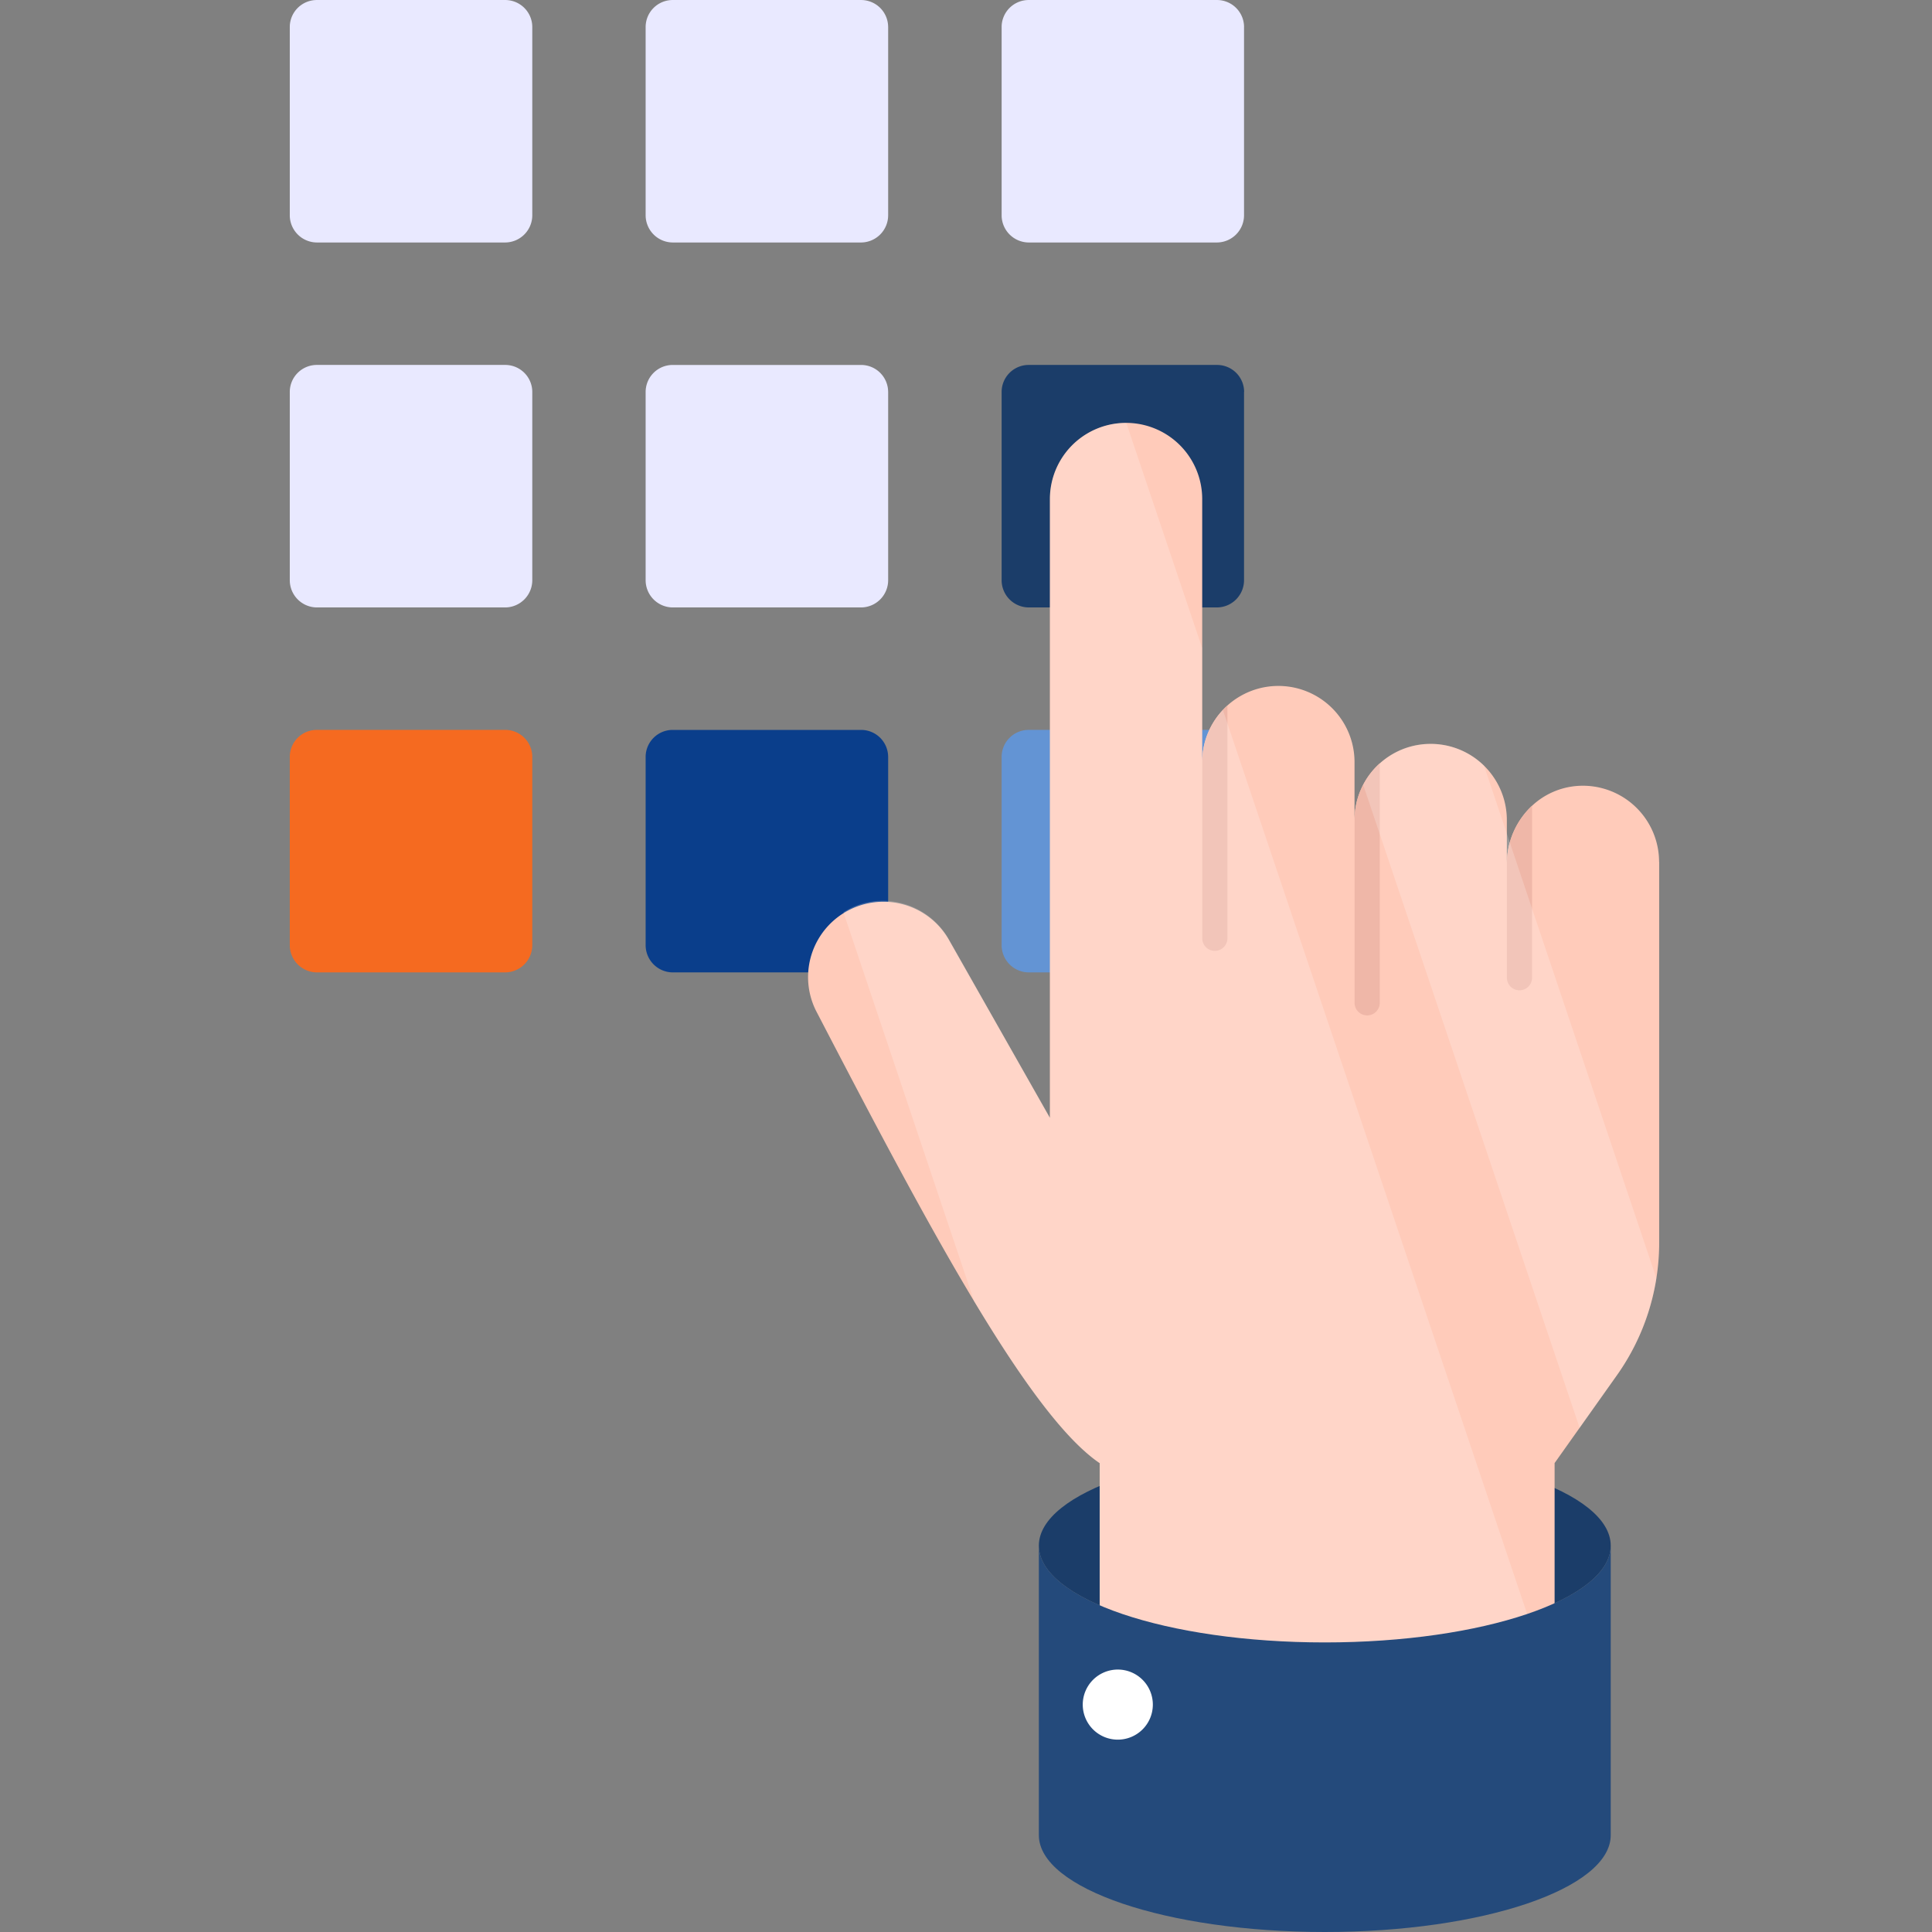 <svg xmlns="http://www.w3.org/2000/svg" width="100" height="100" viewBox="0 0 100 100">
  <rect x="0" y="0" width="100" height="100" fill="#808080" stroke="none"/>
  <g id="img3" transform="translate(-1156 -447)">
    <rect id="사각형_8279" data-name="사각형 8279" width="100" height="100" transform="translate(1156 447)" fill="none"/>
    <g id="pattern-lock" transform="translate(1159.682 445.001)">
      <g id="그룹_93766" data-name="그룹 93766" transform="translate(11.318 1.999)">
        <g id="그룹_93757" data-name="그룹 93757">
          <g id="그룹_93754" data-name="그룹 93754">
            <path id="패스_40765" data-name="패스 40765" d="M23.869,3.393v9.744a1.411,1.411,0,0,1-1.394,1.413H12.712a1.411,1.411,0,0,1-1.395-1.413V3.393A1.4,1.4,0,0,1,12.712,2h9.763a1.4,1.4,0,0,1,1.394,1.395Z" transform="translate(-11.318 -1.999)" fill="#e9e9ff"/>
          </g>
          <g id="그룹_93755" data-name="그룹 93755" transform="translate(18.42)">
            <path id="패스_40766" data-name="패스 40766" d="M35.658,3.393v9.744a1.411,1.411,0,0,1-1.394,1.413H24.5a1.411,1.411,0,0,1-1.395-1.413V3.393A1.4,1.4,0,0,1,24.5,2h9.763a1.4,1.4,0,0,1,1.394,1.395Z" transform="translate(-23.107 -1.999)" fill="#e9e9ff"/>
          </g>
          <g id="그룹_93756" data-name="그룹 93756" transform="translate(36.84)">
            <path id="패스_40767" data-name="패스 40767" d="M47.447,3.393v9.744a1.411,1.411,0,0,1-1.394,1.413H36.291A1.411,1.411,0,0,1,34.9,13.138V3.393A1.4,1.4,0,0,1,36.291,2h9.763a1.4,1.4,0,0,1,1.394,1.395Z" transform="translate(-34.896 -1.999)" fill="#e9e9ff"/>
          </g>
        </g>
        <g id="그룹_93761" data-name="그룹 93761" transform="translate(0 18.89)">
          <g id="그룹_93758" data-name="그룹 93758">
            <path id="패스_40768" data-name="패스 40768" d="M23.869,15.483v9.744a1.411,1.411,0,0,1-1.394,1.413H12.712a1.411,1.411,0,0,1-1.395-1.413V15.483a1.4,1.4,0,0,1,1.395-1.395h9.763a1.4,1.4,0,0,1,1.394,1.395Z" transform="translate(-11.318 -14.089)" fill="#e9e9ff"/>
          </g>
          <g id="그룹_93759" data-name="그룹 93759" transform="translate(18.42)">
            <path id="패스_40769" data-name="패스 40769" d="M35.658,15.483v9.744a1.411,1.411,0,0,1-1.394,1.413H24.5a1.411,1.411,0,0,1-1.395-1.413V15.483A1.4,1.4,0,0,1,24.5,14.089h9.763a1.4,1.4,0,0,1,1.394,1.395Z" transform="translate(-23.107 -14.089)" fill="#e9e9ff"/>
          </g>
          <g id="그룹_93760" data-name="그룹 93760" transform="translate(36.84)">
            <path id="패스_40770" data-name="패스 40770" d="M47.447,15.483v9.744a1.411,1.411,0,0,1-1.394,1.413H36.291A1.411,1.411,0,0,1,34.9,25.228V15.483a1.4,1.4,0,0,1,1.395-1.395h9.763a1.4,1.4,0,0,1,1.394,1.395Z" transform="translate(-34.896 -14.089)" fill="#1b3d69"/>
          </g>
        </g>
        <g id="그룹_93765" data-name="그룹 93765" transform="translate(0 37.78)">
          <g id="그룹_93762" data-name="그룹 93762">
            <path id="패스_40771" data-name="패스 40771" d="M23.869,27.573v9.744a1.411,1.411,0,0,1-1.394,1.413H12.712a1.411,1.411,0,0,1-1.395-1.413V27.573a1.4,1.4,0,0,1,1.395-1.395h9.763a1.4,1.4,0,0,1,1.394,1.395Z" transform="translate(-11.318 -26.179)" fill="#f56a20"/>
          </g>
          <g id="그룹_93763" data-name="그룹 93763" transform="translate(18.42)">
            <path id="패스_40772" data-name="패스 40772" d="M35.658,27.573v9.744a1.411,1.411,0,0,1-1.394,1.413H24.5a1.411,1.411,0,0,1-1.395-1.413V27.573A1.4,1.4,0,0,1,24.5,26.179h9.763a1.4,1.4,0,0,1,1.394,1.395Z" transform="translate(-23.107 -26.179)" fill="#0a3e8b"/>
          </g>
          <g id="그룹_93764" data-name="그룹 93764" transform="translate(36.84)">
            <path id="패스_40773" data-name="패스 40773" d="M47.447,27.573v9.744a1.411,1.411,0,0,1-1.394,1.413H36.291A1.411,1.411,0,0,1,34.9,37.318V27.573a1.4,1.4,0,0,1,1.395-1.395h9.763a1.4,1.4,0,0,1,1.394,1.395Z" transform="translate(-34.896 -26.179)" fill="#6394d4"/>
          </g>
        </g>
      </g>
      <g id="그룹_93775" data-name="그룹 93775" transform="translate(38.117 23.887)">
        <g id="그룹_93774" data-name="그룹 93774">
          <g id="그룹_93767" data-name="그룹 93767" transform="translate(11.972 53.102)">
            <path id="패스_40774" data-name="패스 40774" d="M50.932,49.994c8.173,0,14.8,2.245,14.8,5.012s-6.624,5.012-14.8,5.012-14.8-2.245-14.8-5.012,6.628-5.012,14.8-5.012Z" transform="translate(-36.132 -49.994)" fill="#1b3d69"/>
          </g>
          <g id="그룹_93773" data-name="그룹 93773">
            <g id="그룹_93768" data-name="그룹 93768">
              <path id="패스_40775" data-name="패스 40775" d="M72.55,38.729V58.44A11.87,11.87,0,0,1,70.364,65.3l-3.227,4.548V80.536H43.59V69.852c-3.773-2.565-9.2-12.873-14.681-23.413a3.9,3.9,0,0,1,6.849-3.723l5.255,9.264V19.95a3.942,3.942,0,0,1,7.884,0V33.566a3.942,3.942,0,0,1,7.884,0v3a3.942,3.942,0,1,1,7.884,0v2.272a4.117,4.117,0,0,1,1.3-3.008,3.847,3.847,0,0,1,2.361-1.031,3.945,3.945,0,0,1,4.219,3.934Z" transform="translate(-28.47 -16.008)" fill="#ffcbba"/>
            </g>
            <g id="그룹_93772" data-name="그룹 93772" transform="translate(20.428 14.632)">
              <g id="그룹_93769" data-name="그룹 93769">
                <path id="패스_40776" data-name="패스 40776" d="M42.849,25.372V37.417a.652.652,0,0,1-.652.652h0a.651.651,0,0,1-.652-.652V28.3A3.924,3.924,0,0,1,42.849,25.372Z" transform="translate(-41.544 -25.372)" fill="#efb7a8"/>
              </g>
              <g id="그룹_93770" data-name="그룹 93770" transform="translate(7.884 2.994)">
                <path id="패스_40777" data-name="패스 40777" d="M47.895,27.288V39.679a.651.651,0,0,1-.652.652h0a.651.651,0,0,1-.652-.652V30.215a3.93,3.93,0,0,1,1.3-2.927Z" transform="translate(-46.59 -27.288)" fill="#efb7a8"/>
              </g>
              <g id="그룹_93771" data-name="그룹 93771" transform="translate(15.768 5.186)">
                <path id="패스_40778" data-name="패스 40778" d="M52.941,28.691v8.9a.652.652,0,0,1-.652.652h0a.652.652,0,0,1-.652-.652V31.7A4.119,4.119,0,0,1,52.941,28.691Z" transform="translate(-51.636 -28.691)" fill="#efb7a8"/>
              </g>
            </g>
          </g>
        </g>
      </g>
      <g id="그룹_93779" data-name="그룹 93779" transform="translate(39.975 23.892)" opacity="0.2">
        <g id="그룹_93776" data-name="그룹 93776">
          <path id="패스_40779" data-name="패스 40779" d="M42.924,80.539V69.852c-1.844-1.25-4.062-4.312-6.484-8.359a.015.015,0,0,1-.016-.016l-6.765-20.14a3.7,3.7,0,0,1,2.031-.594A3.926,3.926,0,0,1,35.1,42.713l5.25,9.265V19.948a3.941,3.941,0,0,1,3.937-3.937H44.3l3.922,11.64v5.906A3.887,3.887,0,0,1,49.3,30.87L66.017,80.54H42.924Z" transform="translate(-29.659 -16.011)" fill="#fff"/>
        </g>
        <g id="그룹_93778" data-name="그룹 93778" transform="translate(26.905 16.609)">
          <path id="패스_40781" data-name="패스 40781" d="M62.05,54.3A11.846,11.846,0,0,1,60,59.327l-1.922,2.719-11.2-33.28a3.719,3.719,0,0,1,.859-1.109,3.821,3.821,0,0,1,2.625-1.015,3.924,3.924,0,0,1,2.766,1.125L54.316,31.3l.156.469Z" transform="translate(-46.879 -26.641)" fill="#fff"/>
        </g>
      </g>
      <g id="그룹_93781" data-name="그룹 93781" transform="translate(50.089 82.001)">
        <g id="그룹_93780" data-name="그룹 93780">
          <path id="패스_40782" data-name="패스 40782" d="M36.132,68.188c0,2.767,6.628,5.012,14.8,5.012s14.8-2.245,14.8-5.012V53.2c0,2.767-6.624,5.012-14.8,5.012s-14.8-2.245-14.8-5.012Z" transform="translate(-36.132 -53.202)" fill="#244a7b"/>
        </g>
      </g>
      <g id="그룹_93782" data-name="그룹 93782" transform="translate(52.361 88.415)">
        <path id="패스_40783" data-name="패스 40783" d="M39.406,57.307a1.814,1.814,0,1,1-1.819,1.808,1.815,1.815,0,0,1,1.819-1.808Z" transform="translate(-37.587 -57.307)" fill="#fff"/>
      </g>
    </g>
  </g>
</svg>
